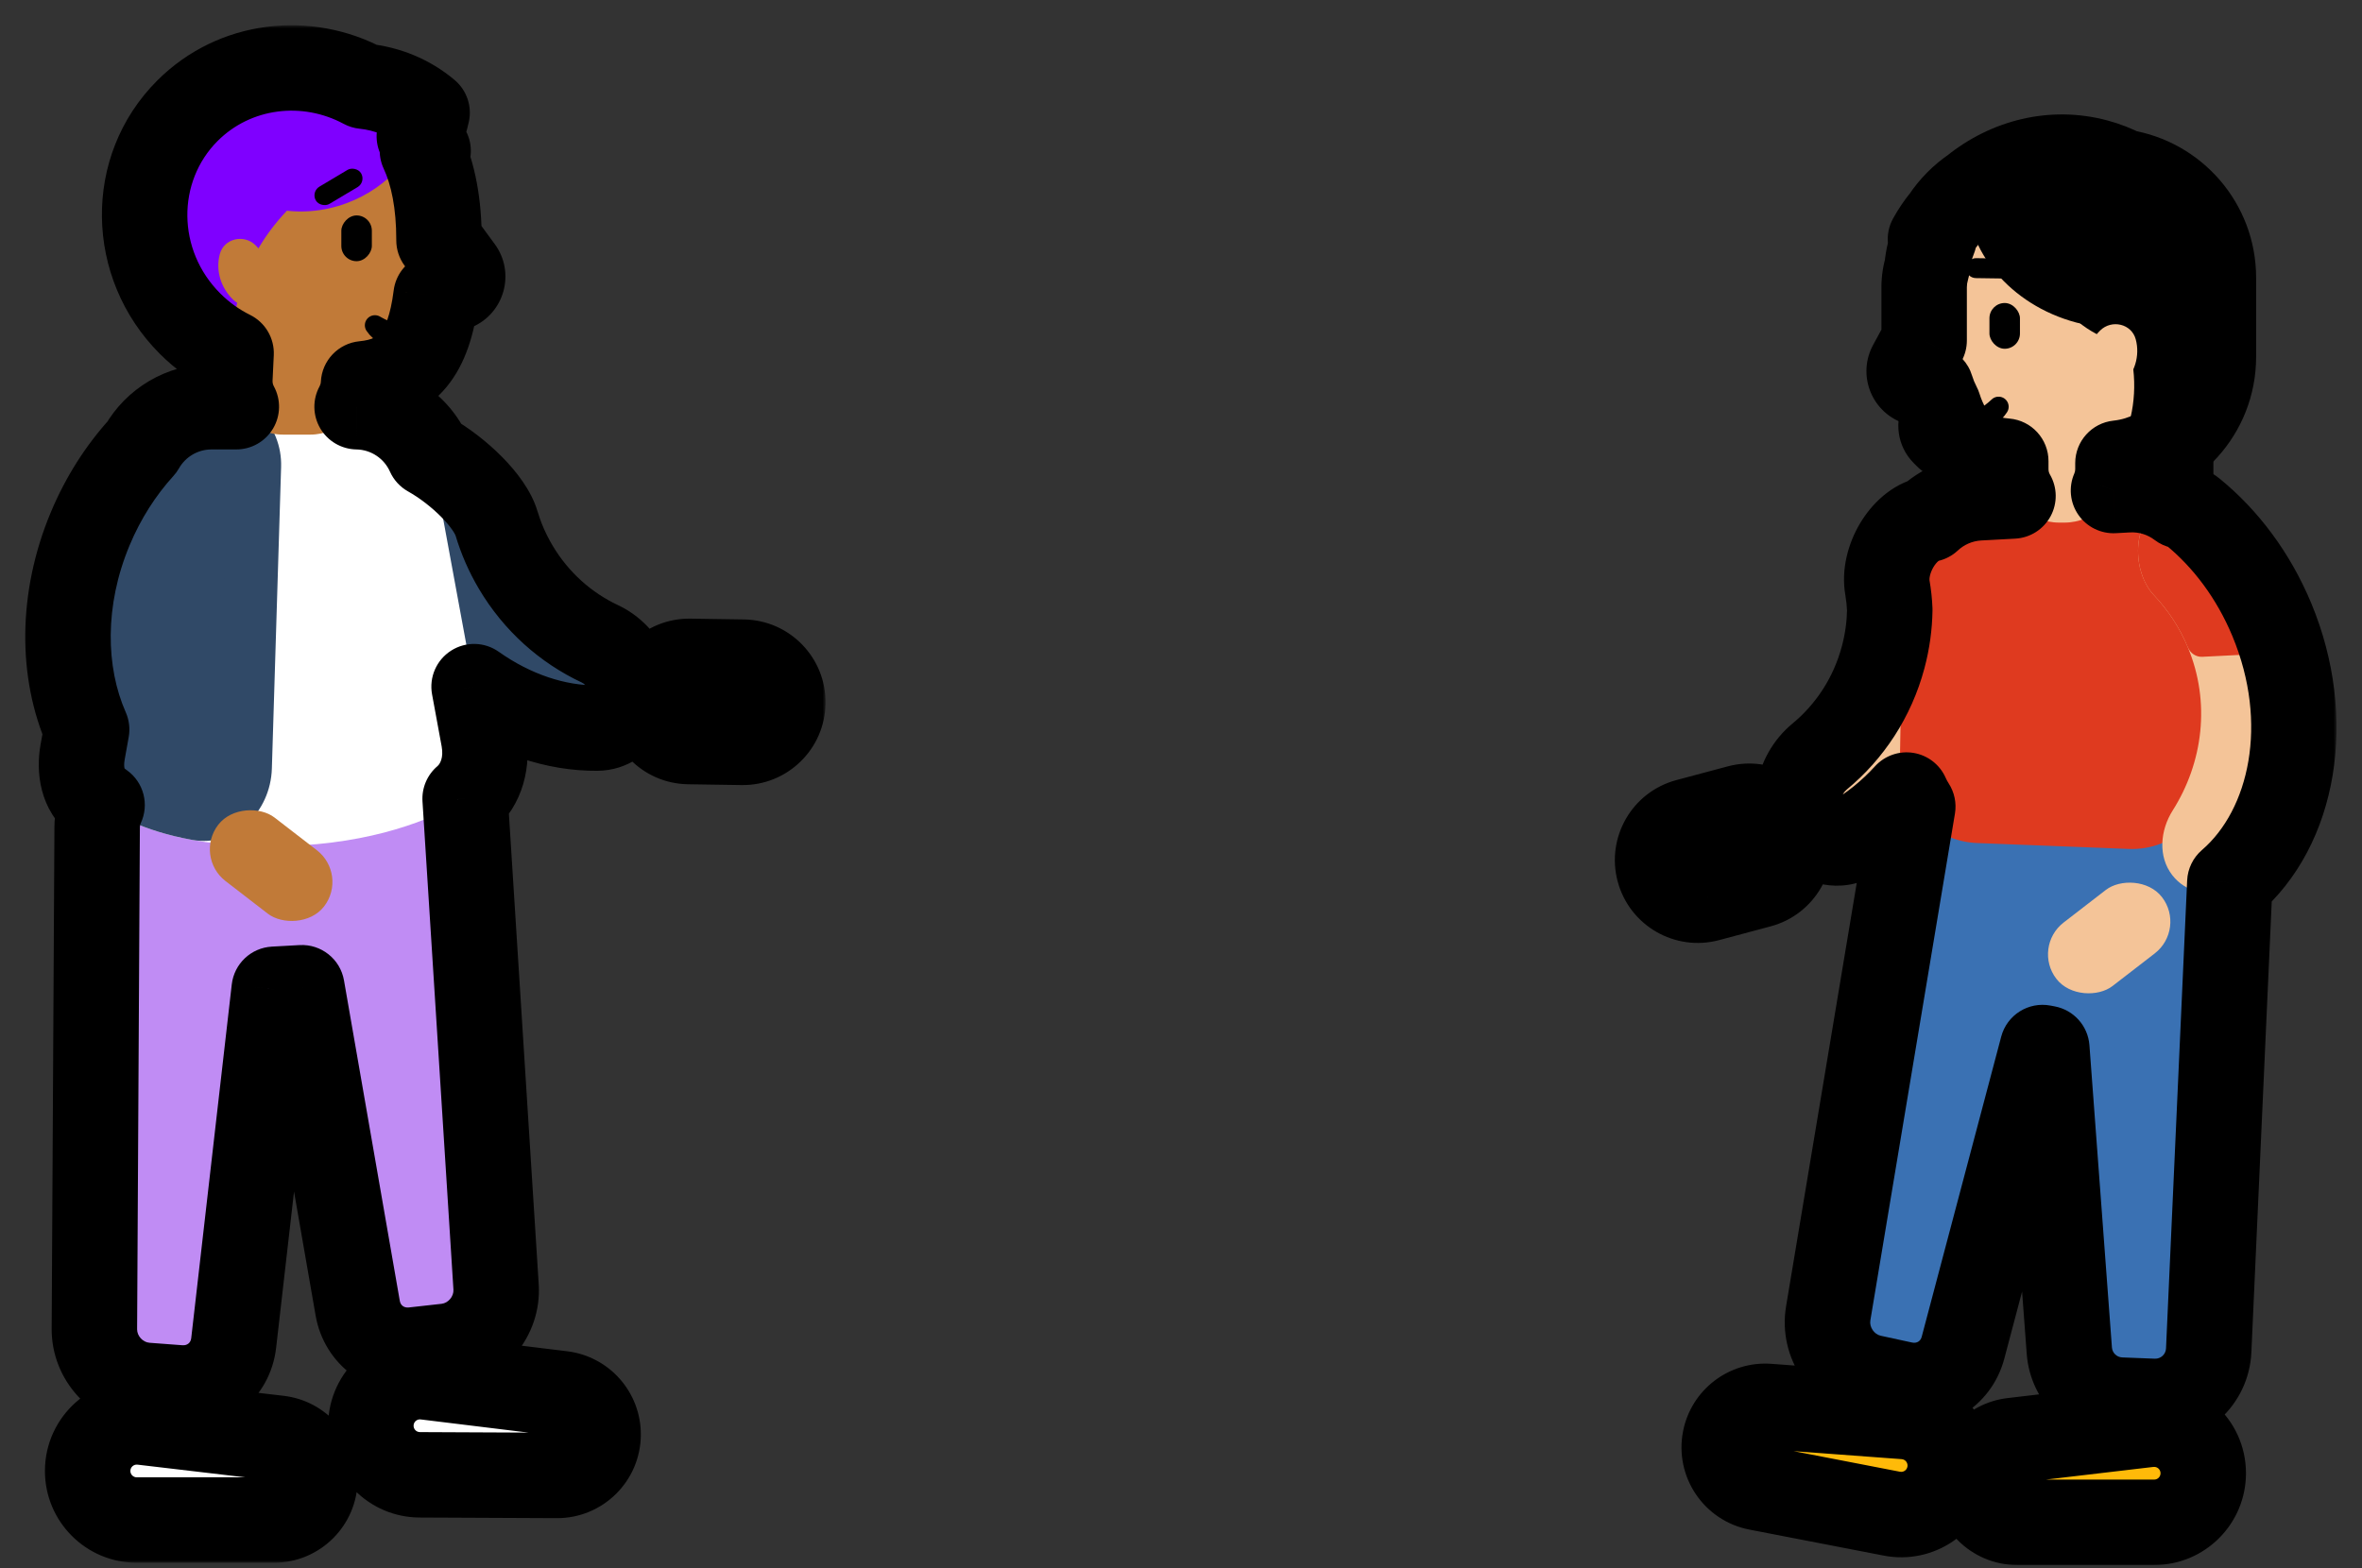 <svg width="387" height="257" viewBox="0 0 387 257" fill="none" xmlns="http://www.w3.org/2000/svg">
<rect x="0" y="0" width="387" height="257" fill="#333333" stroke="none"/>
<path d="M44.726 134.651C43.898 129.895 47.097 125.184 51.861 124.142L65.898 121.072C71.006 119.955 75.74 123.504 76.069 128.696L81.279 210.912C81.586 215.742 77.935 220.092 73.125 220.628L67.76 221.227C63.316 221.723 59.372 218.779 58.609 214.396L44.726 134.651Z" fill="#C08CF4"/>
<path d="M47.462 140.008C48.003 135.289 44.664 130.823 39.95 129.957L25.831 127.365C20.604 126.405 15.947 130.245 15.917 135.537L15.464 217.811C15.438 222.581 19.215 226.679 23.966 227.036L29.362 227.442C33.895 227.783 37.77 224.592 38.285 220.095L47.462 140.008Z" fill="#C08CF4"/>
<path d="M45.664 235.703C49.051 236.102 51.603 238.972 51.603 242.383C51.603 246.097 48.593 249.108 44.878 249.108L22.405 249.108C17.963 249.108 14.362 245.507 14.362 241.065C14.362 236.251 18.563 232.515 23.345 233.078L45.664 235.703Z" fill="white"/>
<path d="M92.088 228.399C95.474 228.813 98.013 231.695 97.997 235.105C97.98 238.82 94.956 241.817 91.241 241.8L68.768 241.697C64.326 241.676 60.742 238.059 60.763 233.617C60.785 228.803 65.003 225.086 69.782 225.671L92.088 228.399Z" fill="white"/>
<rect x="27.455" y="125.279" width="37.81" height="37.762" rx="8.763" transform="rotate(-3.195 27.455 125.279)" fill="#C08CF4"/>
<path fill-rule="evenodd" clip-rule="evenodd" d="M58.431 77.573C58.343 75.629 59.426 73.851 61.102 72.862C66.493 69.677 79.559 79.756 81.348 85.757C82.076 88.204 83.114 90.604 84.474 92.905C87.852 98.624 92.727 102.898 98.277 105.506C102.344 107.417 104.819 112.401 102.611 116.315C101.621 118.07 99.859 119.301 97.844 119.32C85.702 119.43 72.659 111.688 64.811 98.403C60.828 91.662 58.742 84.437 58.431 77.573Z" fill="#304967"/>
<path d="M21.721 77.484C22.842 71.217 28.293 66.654 34.66 66.654H58.28C64.621 66.654 70.058 71.181 71.207 77.417L79.247 121.057C80.042 125.373 78.585 129.812 74.725 131.9C69.062 134.964 59.094 138.699 44.154 138.699C28.353 138.699 20.023 134.521 15.992 131.378C13.562 129.484 12.991 126.303 13.533 123.27L21.721 77.484Z" fill="white"/>
<path d="M21.927 74.102L13.49 123.317C12.975 126.322 13.55 129.465 15.95 131.345C18.718 133.514 23.538 136.188 31.46 137.639C38.446 138.919 44.327 133.056 44.544 125.957L46.058 76.528C46.267 69.672 40.767 64 33.907 64C27.987 64 22.927 68.266 21.927 74.102Z" fill="#304967"/>
<rect x="128.361" y="108.616" width="13.144" height="21.907" rx="6.572" transform="rotate(90.868 128.361 108.616)" fill="#C17A38"/>
<rect x="57.113" y="143.345" width="13.144" height="21.907" rx="6.572" transform="rotate(127.655 57.113 143.345)" fill="#C17A38"/>
<path fill-rule="evenodd" clip-rule="evenodd" d="M28.038 68.781C29.305 67.769 31.029 67.603 32.525 68.228C37.669 70.374 38.301 93.393 35.838 98.394C35.578 98.921 35.333 99.461 35.103 100.011C31.913 107.653 32.338 115.935 35.599 123.079C36.865 125.852 36.837 129.158 34.968 131.567L34.705 131.906C33.176 133.878 30.605 134.843 28.302 133.882C12.671 127.358 6.611 106.229 14.766 86.69C17.859 79.281 22.551 73.164 28.038 68.781Z" fill="#304967"/>
<path d="M38.06 53.786C38.314 48.435 43.267 44.563 48.521 45.608L52.521 46.404C56.621 47.219 59.574 50.817 59.574 54.998V62.464C59.574 67.303 55.651 71.226 50.812 71.226H46.419C41.416 71.226 37.428 67.044 37.666 62.047L38.06 53.786Z" fill="#C17A38"/>
<rect x="48.071" y="22.155" width="21.907" height="31.984" rx="10.953" fill="#7F00FF"/>
<path fill-rule="evenodd" clip-rule="evenodd" d="M26.979 41.688C24.835 30.884 31.141 20.419 41.257 18.165C44.775 17.381 48.298 17.692 51.509 18.881C53.653 29.685 47.347 40.149 37.231 42.404C33.713 43.188 30.189 42.877 26.979 41.688Z" fill="#7F00FF"/>
<path d="M71.927 39.264C71.927 56.5 68.288 63 57.262 63C46.237 63 28.98 55.209 28.98 42.956C28.98 30.703 43.094 15 54.12 15C65.145 15 71.927 23.5 71.927 39.264Z" fill="#C17A38"/>
<path fill-rule="evenodd" clip-rule="evenodd" d="M69.978 18.469C68.585 24.928 63.787 30.692 56.816 33.288C49.082 36.169 40.819 34.351 35.51 29.288C36.577 26.672 38.138 24.167 40.191 21.922C48.453 12.887 61.63 11.418 69.978 18.469Z" fill="#7F00FF"/>
<path fill-rule="evenodd" clip-rule="evenodd" d="M38.566 58.211C37.341 50.318 40.48 41.05 47.583 33.947C54.181 27.349 62.648 24.171 70.146 24.735C68.981 22.525 67.466 20.446 65.601 18.581C55.847 8.827 40.225 8.634 30.709 18.15C21.193 27.666 21.386 43.287 31.141 53.041C33.359 55.26 35.881 56.984 38.566 58.211Z" fill="#7F00FF"/>
<path fill-rule="evenodd" clip-rule="evenodd" d="M44.022 47.656C43.338 50.206 40.08 50.956 38.191 49.111C36.208 47.172 35.287 44.361 36.02 41.628C36.703 39.077 39.962 38.327 41.85 40.173C43.833 42.111 44.754 44.922 44.022 47.656Z" fill="#C17A38"/>
<path d="M75.421 44.145L71.54 38.858C70.397 37.3 67.928 38.108 67.928 40.041V46.939C67.928 48.365 69.377 49.333 70.695 48.787L74.575 47.176C75.772 46.679 76.188 45.191 75.421 44.145Z" fill="#C17A38"/>
<rect width="5" height="7.5" rx="2.5" transform="matrix(-1 0 0 1 60.925 35.306)" fill="black"/>
<rect width="3.268" height="8.647" rx="1.634" transform="matrix(-0.5 -0.866 -0.859 0.512 59.989 29.83)" fill="black"/>
<path d="M61.429 53.306C63.171 55.931 67.429 55.806 69.708 55.931L70.208 55.431C66.429 56.306 61.429 53.306 61.429 53.306Z" stroke="black" stroke-width="3.3" stroke-linecap="round" stroke-linejoin="round"/>
<mask id="path-23-outside-1" maskUnits="userSpaceOnUse" x="3.263" y="4.138" width="132" height="252" fill="black">
<rect fill="white" x="3.263" y="4.138" width="132" height="252"/>
<path fill-rule="evenodd" clip-rule="evenodd" d="M37.865 57.878L37.666 62.048C37.587 63.716 37.978 65.293 38.721 66.654H34.661C29.83 66.654 25.527 69.281 23.242 73.285C19.826 77.034 16.911 81.551 14.766 86.69C9.964 98.195 10.091 110.251 14.198 119.553L13.534 123.27C12.991 126.303 13.562 129.483 15.992 131.378C16.223 131.558 16.468 131.741 16.728 131.927C16.216 133.008 15.925 134.228 15.918 135.537L15.464 217.811C15.438 222.581 19.215 226.679 23.967 227.036L29.363 227.442C33.896 227.783 37.771 224.592 38.286 220.095L44.929 162.124L49.465 161.871L58.609 214.396C59.372 218.778 63.316 221.723 67.76 221.227L73.125 220.628C77.935 220.092 81.586 215.741 81.28 210.912L76.208 130.889C78.95 128.569 79.931 124.768 79.247 121.057L77.676 112.529C83.968 116.983 91.047 119.381 97.844 119.319C99.859 119.301 101.62 118.07 102.61 116.315C104.818 112.401 102.344 107.416 98.277 105.505C92.727 102.898 87.851 98.624 84.473 92.905C83.114 90.604 82.076 88.203 81.347 85.757C80.291 82.212 75.3 77.245 70.28 74.428C68.234 69.853 63.688 66.745 58.508 66.656C59.123 65.529 59.498 64.252 59.564 62.895C66.777 62.191 70.264 57.92 71.446 48.475L74.575 47.176C75.773 46.679 76.188 45.191 75.421 44.146L71.928 39.386L71.928 39.264C71.928 33.366 70.978 28.485 69.213 24.685C69.525 24.696 69.837 24.713 70.147 24.736C69.714 23.915 69.233 23.112 68.704 22.332C69.265 21.088 69.694 19.793 69.979 18.469C66.996 15.95 63.396 14.518 59.625 14.131C50.246 9.091 38.455 10.405 30.71 18.15C21.194 27.666 21.387 43.288 31.141 53.042C33.165 55.066 35.442 56.678 37.865 57.878ZM128.262 115.187C128.317 111.558 125.419 108.572 121.79 108.517L113.029 108.384C109.399 108.329 106.413 111.226 106.358 114.856C106.303 118.485 109.2 121.471 112.83 121.526L121.591 121.659C125.22 121.714 128.207 118.817 128.262 115.187ZM51.604 242.383C51.604 238.972 49.051 236.102 45.664 235.703L23.345 233.077C18.564 232.515 14.362 236.251 14.362 241.065C14.362 245.507 17.963 249.108 22.405 249.108H44.878C48.593 249.108 51.604 246.097 51.604 242.383ZM92.089 228.399C95.474 228.813 98.013 231.695 97.998 235.105C97.981 238.819 94.956 241.817 91.241 241.799L68.769 241.696C64.327 241.676 60.742 238.059 60.763 233.617C60.785 228.803 65.003 225.086 69.782 225.67L92.089 228.399Z"/>
</mask>
<path d="M37.666 62.048L30.674 61.715V61.715L37.666 62.048ZM37.865 57.878L40.971 51.605C43.464 52.839 44.989 55.432 44.857 58.211L37.865 57.878ZM38.721 66.654L44.866 63.301C46.049 65.47 46.002 68.102 44.741 70.227C43.48 72.352 41.192 73.654 38.721 73.654V66.654ZM23.242 73.285L29.322 76.754C29.067 77.202 28.763 77.619 28.416 78L23.242 73.285ZM14.766 86.69L8.307 83.993L8.307 83.993L14.766 86.69ZM14.198 119.553L20.602 116.725C21.165 118 21.334 119.413 21.089 120.785L14.198 119.553ZM13.534 123.27L6.643 122.037V122.037L13.534 123.27ZM15.992 131.378L11.688 136.898L11.688 136.898L15.992 131.378ZM16.728 131.927L20.801 126.234C23.555 128.205 24.504 131.865 23.053 134.925L16.728 131.927ZM15.918 135.537L8.918 135.499V135.499L15.918 135.537ZM15.464 217.811L8.465 217.772V217.772L15.464 217.811ZM23.967 227.036L24.492 220.056H24.492L23.967 227.036ZM29.363 227.442L28.838 234.422L29.363 227.442ZM38.286 220.095L45.24 220.892L38.286 220.095ZM44.929 162.124L37.974 161.328C38.362 157.94 41.135 155.325 44.539 155.135L44.929 162.124ZM49.465 161.871L49.075 154.882C52.62 154.684 55.752 157.172 56.361 160.671L49.465 161.871ZM58.609 214.396L51.713 215.596H51.713L58.609 214.396ZM67.76 221.227L68.536 228.184L68.536 228.184L67.76 221.227ZM73.125 220.628L72.349 213.671L72.349 213.671L73.125 220.628ZM81.28 210.912L88.266 210.469L81.28 210.912ZM76.208 130.889L69.222 131.332C69.082 129.122 69.996 126.977 71.686 125.546L76.208 130.889ZM79.247 121.057L72.363 122.325V122.325L79.247 121.057ZM77.676 112.529L70.792 113.797C70.276 110.997 71.508 108.163 73.907 106.63C76.307 105.097 79.396 105.17 81.72 106.816L77.676 112.529ZM97.844 119.319L97.78 112.32H97.78L97.844 119.319ZM102.61 116.315L96.514 112.876L102.61 116.315ZM98.277 105.505L95.3 111.841L95.3 111.841L98.277 105.505ZM84.473 92.905L78.446 96.466L84.473 92.905ZM81.347 85.757L88.056 83.758L88.056 83.758L81.347 85.757ZM70.28 74.428L66.855 80.533C65.543 79.797 64.503 78.659 63.889 77.286L70.28 74.428ZM58.508 66.656L58.389 73.655C55.939 73.613 53.69 72.294 52.458 70.177C51.226 68.06 51.19 65.453 52.364 63.303L58.508 66.656ZM59.564 62.895L52.572 62.556C52.74 59.087 55.426 56.265 58.884 55.928L59.564 62.895ZM71.446 48.475L64.5 47.606C64.812 45.11 66.439 42.974 68.762 42.01L71.446 48.475ZM74.575 47.176L71.891 40.711L71.891 40.711L74.575 47.176ZM75.421 44.146L81.064 40.005L81.064 40.005L75.421 44.146ZM71.928 39.386L66.284 43.528C65.402 42.326 64.927 40.873 64.928 39.383L71.928 39.386ZM71.928 39.264H78.928V39.268L71.928 39.264ZM69.213 24.685L62.865 27.635C61.839 25.43 62.033 22.85 63.376 20.821C64.718 18.793 67.017 17.607 69.448 17.689L69.213 24.685ZM70.147 24.736L76.339 21.472C77.527 23.725 77.397 26.445 76 28.575C74.604 30.704 72.161 31.907 69.621 31.716L70.147 24.736ZM68.704 22.332L62.91 26.261C61.545 24.248 61.323 21.671 62.323 19.454L68.704 22.332ZM69.979 18.469L74.496 13.121C76.473 14.791 77.368 17.416 76.822 19.946L69.979 18.469ZM59.625 14.131L58.91 21.094C58 21.001 57.117 20.73 56.312 20.297L59.625 14.131ZM30.71 18.15L35.66 23.1L35.66 23.1L30.71 18.15ZM121.79 108.517L121.684 115.516H121.684L121.79 108.517ZM128.262 115.187L135.261 115.293L128.262 115.187ZM113.029 108.384L113.135 101.385H113.135L113.029 108.384ZM112.83 121.526L112.936 114.527H112.936L112.83 121.526ZM121.591 121.659L121.485 128.658H121.485L121.591 121.659ZM45.664 235.703L46.482 228.751H46.482L45.664 235.703ZM23.345 233.077L22.527 240.03H22.527L23.345 233.077ZM97.998 235.105L90.998 235.073L97.998 235.105ZM92.089 228.399L91.239 235.347H91.239L92.089 228.399ZM91.241 241.799L91.273 234.8L91.241 241.799ZM68.769 241.696L68.736 248.696H68.736L68.769 241.696ZM60.763 233.617L67.763 233.649L60.763 233.617ZM69.782 225.67L70.632 218.722H70.632L69.782 225.67ZM30.674 61.715L30.873 57.545L44.857 58.211L44.658 62.38L30.674 61.715ZM32.577 70.007C31.236 67.551 30.532 64.702 30.674 61.715L44.658 62.38C44.642 62.729 44.721 63.035 44.866 63.301L32.577 70.007ZM34.661 59.654H38.721V73.654H34.661V59.654ZM17.162 69.816C20.661 63.685 27.252 59.654 34.661 59.654V73.654C32.409 73.654 30.393 74.876 29.322 76.754L17.162 69.816ZM8.307 83.993C10.757 78.122 14.104 72.92 18.068 68.57L28.416 78C25.548 81.147 23.066 84.98 21.226 89.386L8.307 83.993ZM7.795 122.38C2.832 111.141 2.845 97.078 8.307 83.993L21.226 89.386C17.083 99.312 17.35 109.361 20.602 116.725L7.795 122.38ZM6.643 122.037L7.308 118.32L21.089 120.785L20.424 124.502L6.643 122.037ZM11.688 136.898C6.398 132.774 5.859 126.422 6.643 122.037L20.424 124.502C20.294 125.227 20.35 125.716 20.409 125.936C20.434 126.031 20.45 126.04 20.424 125.998C20.393 125.949 20.345 125.895 20.296 125.857L11.688 136.898ZM12.655 137.62C12.316 137.378 11.995 137.137 11.688 136.898L20.296 125.857C20.452 125.978 20.62 126.104 20.801 126.234L12.655 137.62ZM8.918 135.499C8.931 133.166 9.451 130.936 10.402 128.929L23.053 134.925C22.98 135.08 22.919 135.29 22.918 135.576L8.918 135.499ZM8.465 217.772L8.918 135.499L22.918 135.576L22.464 217.849L8.465 217.772ZM23.442 234.017C15.017 233.383 8.418 226.213 8.465 217.772L22.464 217.849C22.458 218.948 23.413 219.975 24.492 220.056L23.442 234.017ZM28.838 234.422L23.442 234.017L24.492 220.056L29.888 220.462L28.838 234.422ZM45.24 220.892C44.294 229.15 37.094 235.043 28.838 234.422L29.888 220.462C30.339 220.496 30.662 220.359 30.881 220.179C31.1 219.999 31.283 219.72 31.331 219.298L45.24 220.892ZM51.883 162.921L45.24 220.892L31.331 219.298L37.974 161.328L51.883 162.921ZM49.855 168.86L45.319 169.114L44.539 155.135L49.075 154.882L49.855 168.86ZM51.713 215.596L42.569 163.072L56.361 160.671L65.505 213.195L51.713 215.596ZM68.536 228.184C60.446 229.086 53.115 223.654 51.713 215.596L65.505 213.195C65.576 213.601 65.768 213.864 65.991 214.031C66.216 214.199 66.541 214.319 66.984 214.27L68.536 228.184ZM73.901 227.585L68.536 228.184L66.984 214.27L72.349 213.671L73.901 227.585ZM88.266 210.469C88.808 219.027 82.424 226.634 73.901 227.585L72.349 213.671C73.446 213.549 74.364 212.456 74.294 211.354L88.266 210.469ZM83.194 130.447L88.266 210.469L74.294 211.354L69.222 131.332L83.194 130.447ZM86.131 119.788C87.154 125.34 85.83 131.917 80.731 136.233L71.686 125.546C72.071 125.221 72.708 124.196 72.363 122.325L86.131 119.788ZM84.56 111.261L86.131 119.788L72.363 122.325L70.792 113.797L84.56 111.261ZM97.908 126.319C89.433 126.396 80.943 123.418 73.632 118.242L81.72 106.816C86.993 110.548 92.661 112.366 97.78 112.32L97.908 126.319ZM108.707 119.754C106.72 123.278 102.865 126.274 97.908 126.319L97.78 112.32C97.349 112.324 97.007 112.463 96.802 112.596C96.613 112.718 96.539 112.831 96.514 112.876L108.707 119.754ZM101.254 99.17C104.848 100.859 107.703 103.859 109.225 107.388C110.774 110.982 111.078 115.552 108.707 119.754L96.514 112.876C96.462 112.968 96.438 113.08 96.437 113.144C96.437 113.184 96.446 113.109 96.368 112.93C96.291 112.75 96.151 112.527 95.943 112.311C95.737 112.097 95.51 111.94 95.3 111.841L101.254 99.17ZM90.5 89.345C93.146 93.823 96.944 97.145 101.254 99.17L95.3 111.841C88.509 108.65 82.557 103.424 78.446 96.466L90.5 89.345ZM88.056 83.758C88.623 85.662 89.433 87.538 90.5 89.345L78.446 96.466C76.795 93.67 75.529 90.745 74.639 87.756L88.056 83.758ZM73.705 68.323C76.825 70.074 79.847 72.431 82.286 74.906C84.562 77.216 87.036 80.336 88.056 83.758L74.639 87.756C74.655 87.811 74.562 87.509 74.115 86.86C73.696 86.252 73.092 85.523 72.314 84.733C70.738 83.134 68.755 81.599 66.855 80.533L73.705 68.323ZM58.628 59.657C66.573 59.793 73.534 64.559 76.67 71.57L63.889 77.286C62.933 75.146 60.803 73.696 58.389 73.655L58.628 59.657ZM66.555 63.233C66.438 65.672 65.762 67.977 64.653 70.01L52.364 63.303C52.484 63.082 52.559 62.833 52.572 62.556L66.555 63.233ZM78.392 49.345C77.733 54.61 76.32 59.581 73.173 63.409C69.795 67.516 65.212 69.377 60.244 69.862L58.884 55.928C61.129 55.709 61.895 55.081 62.36 54.517C63.055 53.671 63.977 51.785 64.5 47.606L78.392 49.345ZM77.258 53.642L74.129 54.94L68.762 42.01L71.891 40.711L77.258 53.642ZM81.064 40.005C84.516 44.709 82.648 51.405 77.258 53.642L71.891 40.711C68.897 41.954 67.859 45.674 69.777 48.287L81.064 40.005ZM77.571 35.245L81.064 40.005L69.777 48.287L66.284 43.528L77.571 35.245ZM78.928 39.268L78.928 39.39L64.928 39.383L64.928 39.261L78.928 39.268ZM75.56 21.735C77.873 26.712 78.928 32.668 78.928 39.264H64.928C64.928 34.064 64.084 30.258 62.865 27.635L75.56 21.735ZM69.621 31.716C69.409 31.7 69.194 31.689 68.977 31.681L69.448 17.689C69.857 17.703 70.265 17.725 70.672 17.756L69.621 31.716ZM74.497 18.403C75.172 19.399 75.787 20.424 76.339 21.472L63.954 28C63.642 27.407 63.294 26.826 62.91 26.261L74.497 18.403ZM76.822 19.946C76.43 21.761 75.845 23.525 75.085 25.209L62.323 19.454C62.685 18.651 62.957 17.825 63.137 16.993L76.822 19.946ZM60.34 7.167C65.416 7.689 70.365 9.633 74.496 13.121L65.463 23.817C63.627 22.267 61.377 21.348 58.91 21.094L60.34 7.167ZM25.76 13.2C35.819 3.141 51.003 1.552 62.938 7.965L56.312 20.297C49.489 16.631 41.091 17.668 35.66 23.1L25.76 13.2ZM26.191 57.992C13.82 45.62 13.396 25.565 25.76 13.2L35.66 23.1C28.992 29.767 28.954 40.956 36.091 48.092L26.191 57.992ZM34.759 64.151C31.661 62.617 28.76 60.56 26.191 57.992L36.091 48.092C37.571 49.572 39.223 50.739 40.971 51.605L34.759 64.151ZM121.896 101.517C129.391 101.631 135.375 107.799 135.261 115.293L121.263 115.081C121.259 115.318 121.448 115.512 121.684 115.516L121.896 101.517ZM113.135 101.385L121.896 101.517L121.684 115.516L112.923 115.383L113.135 101.385ZM99.359 114.75C99.472 107.255 105.64 101.271 113.135 101.385L112.923 115.383C113.159 115.387 113.353 115.198 113.357 114.962L99.359 114.75ZM112.723 128.526C105.229 128.412 99.245 122.244 99.359 114.75L113.357 114.962C113.361 114.725 113.172 114.531 112.936 114.527L112.723 128.526ZM121.485 128.658L112.723 128.526L112.936 114.527L121.697 114.66L121.485 128.658ZM135.261 115.293C135.148 122.788 128.98 128.772 121.485 128.658L121.697 114.66C121.461 114.656 121.266 114.845 121.263 115.081L135.261 115.293ZM46.482 228.751C53.394 229.564 58.604 235.423 58.604 242.383H44.604C44.604 242.522 44.708 242.639 44.846 242.655L46.482 228.751ZM24.163 226.125L46.482 228.751L44.846 242.655L22.527 240.03L24.163 226.125ZM7.362 241.065C7.362 232.061 15.22 225.073 24.163 226.125L22.527 240.03C21.907 239.957 21.362 240.441 21.362 241.065H7.362ZM22.405 256.108C14.097 256.108 7.362 249.373 7.362 241.065H21.362C21.362 241.641 21.829 242.108 22.405 242.108V256.108ZM44.878 256.108H22.405V242.108H44.878V256.108ZM58.604 242.383C58.604 249.963 52.459 256.108 44.878 256.108V242.108C44.727 242.108 44.604 242.231 44.604 242.383H58.604ZM90.998 235.073C90.997 235.212 91.101 235.33 91.239 235.347L92.939 221.45C99.847 222.295 105.029 228.177 104.997 235.137L90.998 235.073ZM91.273 234.8C91.122 234.799 90.998 234.921 90.998 235.073L104.997 235.137C104.963 242.717 98.79 248.834 91.209 248.799L91.273 234.8ZM68.801 234.696L91.273 234.8L91.209 248.799L68.736 248.696L68.801 234.696ZM67.763 233.649C67.76 234.225 68.225 234.694 68.801 234.696L68.736 248.696C60.429 248.658 53.725 241.892 53.763 233.585L67.763 233.649ZM68.932 232.619C68.312 232.543 67.766 233.025 67.763 233.649L53.763 233.585C53.804 224.58 61.694 217.629 70.632 218.722L68.932 232.619ZM91.239 235.347L68.932 232.619L70.632 218.722L92.939 221.45L91.239 235.347Z" fill="black" mask="url(#path-23-outside-1)"/>
<rect width="47" height="109" rx="17.525" transform="matrix(-1 0 0 1 362.652 27.657)" fill="black"/>
<path d="M365.603 138.897C365.823 134.033 362.036 129.923 357.171 129.745L341.949 129.185C336.728 128.993 332.501 133.383 332.889 138.592L339.047 221.346C339.378 225.79 342.991 229.278 347.443 229.452L352.787 229.66C357.602 229.849 361.666 226.113 361.883 221.3L365.603 138.897Z" fill="#3A71B3"/>
<path d="M343.973 136.492C345.348 131.3 341.773 125.879 336.453 125.09L323.2 123.124C318.65 122.449 314.523 125.462 313.764 130.013L299.542 215.244C298.745 220.018 301.934 224.719 306.663 225.745L311.793 226.858C316.214 227.817 320.475 225.222 321.627 220.869L343.973 136.492Z" fill="#3A71B3"/>
<rect width="29.462" height="32.002" rx="8.763" transform="matrix(-0.982 -0.187 -0.187 0.982 355.111 142.995)" fill="#3A71B3"/>
<rect width="13.143" height="21.881" rx="6.571" transform="matrix(0.259 0.966 0.966 -0.258 270.111 136.307)" fill="#F4C498"/>
<path fill-rule="evenodd" clip-rule="evenodd" d="M323.042 89.707C322.599 87.787 321.059 86.349 319.157 85.839C314.006 84.459 308.92 90.905 309.468 96.212C309.854 99.955 309.578 103.839 308.548 107.702C306.774 114.356 303.03 119.946 298.134 123.986C294.455 127.021 293.207 132.895 296.585 136.27C298.449 138.134 301.277 138.755 303.561 137.445C312.199 132.494 319.371 123.194 322.505 111.441C324.517 103.894 324.582 96.391 323.042 89.707Z" fill="#F4C498"/>
<path fill-rule="evenodd" clip-rule="evenodd" d="M322.116 88.514C321.562 86.711 319.997 85.437 318.147 85.075C312.99 84.064 308.349 91.125 309.244 96.305C309.814 99.607 309.805 103.05 309.132 106.51C308.938 107.503 309.352 108.531 310.221 109.05L316.762 112.964C319.277 114.469 322.542 113.239 323.102 110.363C324.604 102.646 324.142 95.108 322.116 88.514Z" fill="#DF3A1F"/>
<path d="M362.454 93.388C362.454 85.849 356.126 79.855 348.598 80.264L324.261 81.584C317.38 81.957 311.955 87.581 311.831 94.472L311.284 124.787C311.155 131.938 316.768 137.879 323.915 138.157L348.799 139.126C356.253 139.416 362.454 133.451 362.454 125.992V93.388Z" fill="#DF3A1F"/>
<rect width="13.138" height="21.89" rx="6.569" transform="matrix(0.61 0.792 0.791 -0.611 332.912 155.203)" fill="#F4C498"/>
<path fill-rule="evenodd" clip-rule="evenodd" d="M359.283 83.89C357.825 82.7 355.819 82.51 354.082 83.237C349.235 85.263 349.289 93.722 352.903 97.532C355.21 99.966 357.113 102.838 358.471 106.097C362.214 115.081 360.964 124.953 355.984 132.82C353.918 136.083 353.55 140.371 355.913 143.422C358.115 146.264 362.088 147.285 364.871 145.006C375.759 136.09 379.176 118.232 372.22 101.538C369.193 94.273 364.627 88.252 359.283 83.89Z" fill="#F4C498"/>
<path fill-rule="evenodd" clip-rule="evenodd" d="M359.284 83.89C357.826 82.7 355.82 82.51 354.083 83.237C349.236 85.263 349.29 93.722 352.904 97.532C355.211 99.965 357.114 102.838 358.472 106.097C358.869 107.05 359.801 107.689 360.832 107.638L368.365 107.26C371.308 107.113 373.354 104.258 372.221 101.538C369.194 94.273 364.628 88.252 359.284 83.89Z" fill="#DF3A1F"/>
<rect width="44.196" height="39.432" rx="17.525" transform="matrix(-1 0 0 1 359.456 37.451)" fill="black"/>
<rect width="21.879" height="31.984" rx="10.94" transform="matrix(-1 0 0 1 337.14 36.137)" fill="black"/>
<path d="M316.045 51.92C316.045 69.157 319.684 75.657 330.709 75.657C341.735 75.657 358.991 67.865 358.991 55.613C358.991 43.36 344.877 27.657 333.852 27.657C322.826 27.657 316.045 36.157 316.045 51.92Z" fill="#F4C498"/>
<path d="M347.014 69.435C347.014 64.595 343.091 60.672 338.251 60.672H337.398C332.558 60.672 328.635 64.595 328.635 69.435V76.883C328.635 81.723 332.558 85.646 337.398 85.646H338.251C343.091 85.646 347.014 81.723 347.014 76.883V69.435Z" fill="#F4C498"/>
<path fill-rule="evenodd" clip-rule="evenodd" d="M358.21 55.668C360.346 44.868 354.045 34.406 343.942 32.15C340.427 31.365 336.907 31.675 333.701 32.863C331.565 43.663 337.866 54.125 347.969 56.381C351.484 57.166 355.004 56.856 358.21 55.668Z" fill="black"/>
<path fill-rule="evenodd" clip-rule="evenodd" d="M322.261 31.948C327.969 26.752 335.827 24.448 343.484 26.503C353.78 29.267 360.459 39.042 360.344 49.873C355.014 53.528 347.583 54.843 340.126 52.841C329.354 49.949 322.084 41.093 322.261 31.948Z" fill="black"/>
<path fill-rule="evenodd" clip-rule="evenodd" d="M346.96 73.979C352.113 64.578 349.854 52.124 340.937 44.284C333.786 37.996 324.249 36.343 316.294 39.201C317.043 37.834 317.948 36.532 319.013 35.318C327.402 25.753 342.482 25.279 352.695 34.259C362.908 43.239 364.387 58.273 355.998 67.837C353.483 70.705 350.367 72.755 346.96 73.979Z" fill="black"/>
<path fill-rule="evenodd" clip-rule="evenodd" d="M341.933 61.639C342.615 64.187 345.868 64.936 347.755 63.092C349.738 61.154 350.66 58.342 349.929 55.607C349.248 53.059 345.994 52.31 344.108 54.154C342.124 56.092 341.202 58.905 341.933 61.639Z" fill="#F4C498"/>
<path d="M313.05 59.873L317.629 51.437C318.618 49.614 321.387 50.317 321.387 52.391V62.567C321.387 63.967 319.985 64.934 318.676 64.436L314.097 62.697C312.965 62.267 312.472 60.937 313.05 59.873Z" fill="#F4C498"/>
<rect x="325.958" y="49.657" width="5" height="7.5" rx="2.5" fill="black"/>
<rect width="3.268" height="8.647" rx="1.634" transform="matrix(4.37114e-08 -1 1 0.014 322.099 45.554)" fill="black"/>
<path d="M327.458 66.657C325.716 69.282 322.458 70.157 320.179 70.282L319.679 69.782C323.458 70.657 327.458 66.657 327.458 66.657Z" stroke="black" stroke-width="3.3" stroke-linecap="round" stroke-linejoin="round"/>
<path d="M329.734 236.075C326.347 236.474 323.795 239.345 323.795 242.755C323.795 246.469 326.806 249.481 330.521 249.481L352.948 249.481C357.389 249.481 360.99 245.88 360.99 241.438C360.99 236.624 356.788 232.888 352.007 233.452L329.734 236.075Z" fill="#FFBA09"/>
<path d="M289.724 230.489C286.324 230.237 283.274 232.57 282.627 235.919C281.922 239.565 284.308 243.094 287.954 243.8L309.975 248.064C314.335 248.909 318.553 246.058 319.395 241.697C320.308 236.97 316.892 232.504 312.091 232.148L289.724 230.489Z" fill="#FFBA09"/>
<mask id="path-50-outside-2" maskUnits="userSpaceOnUse" x="263.836" y="17.756" width="119" height="239" fill="black">
<rect fill="white" x="263.836" y="17.756" width="119" height="239"/>
<path fill-rule="evenodd" clip-rule="evenodd" d="M347.894 28.217C356.258 29.544 362.652 36.788 362.652 45.525V58.474C362.652 67.516 355.805 74.959 347.013 75.899V76.883C347.013 78.129 346.753 79.315 346.283 80.389L348.598 80.263C351.848 80.087 354.874 81.104 357.264 82.923C357.992 83.08 358.684 83.401 359.283 83.89C364.627 88.252 369.193 94.273 372.22 101.538C372.228 101.557 372.235 101.575 372.243 101.594C379.066 118.026 375.845 135.576 365.345 144.607L361.882 221.299C361.665 226.113 357.602 229.848 352.787 229.66L347.443 229.451C342.99 229.278 339.377 225.79 339.046 221.346L335.36 171.81L334.655 171.675L321.627 220.869C320.474 225.222 316.213 227.817 311.793 226.858L306.662 225.745C301.933 224.719 298.745 220.018 299.541 215.244L313.401 132.183C313.013 131.585 312.671 130.955 312.382 130.296C309.727 133.206 306.743 135.621 303.561 137.445C301.276 138.754 298.449 138.133 296.584 136.27C293.207 132.894 294.455 127.021 298.133 123.985C303.029 119.946 306.773 114.356 308.547 107.701C309.24 105.104 309.591 102.498 309.63 99.931C309.579 98.708 309.449 97.497 309.243 96.305C308.475 91.859 311.786 86.027 316 85.103C318.182 83.063 321.064 81.757 324.26 81.583L329.817 81.282C329.065 79.989 328.634 78.486 328.634 76.883V75.571C325.072 75.264 322.403 74.108 320.461 71.918C320.396 71.922 320.332 71.926 320.269 71.93C319.801 71.955 319.344 71.781 319.012 71.449L318.512 70.949C317.991 70.429 317.878 69.626 318.235 68.982C318.292 68.88 318.358 68.785 318.432 68.7C318.142 68.052 317.881 67.354 317.648 66.604C317.143 65.643 316.726 64.629 316.405 63.574L314.096 62.696C312.964 62.266 312.471 60.937 313.049 59.873L315.26 55.8V47.076C315.26 45.975 315.422 44.911 315.725 43.908C315.883 42.184 316.291 40.532 316.911 38.989C316.704 39.056 316.498 39.127 316.293 39.201C316.936 38.029 317.693 36.904 318.568 35.842C319.832 33.938 321.459 32.295 323.35 31.012C328.946 26.482 336.303 24.576 343.483 26.503C345.04 26.921 346.514 27.499 347.894 28.217ZM318.235 68.982L318.682 69.23C318.623 69.11 318.564 68.988 318.507 68.864L318.235 68.982ZM319.481 70.632C319.687 70.946 319.903 71.243 320.129 71.525C319.857 71.498 319.582 71.453 319.306 71.389L319.377 71.084L319.481 70.632ZM271.812 142.654C270.872 139.149 272.953 135.547 276.459 134.61L284.901 132.354C288.408 131.416 292.011 133.499 292.951 137.004C293.89 140.51 291.809 144.112 288.303 145.049L279.861 147.305C276.355 148.242 272.751 146.16 271.812 142.654ZM329.734 236.075C326.347 236.474 323.795 239.344 323.795 242.755C323.795 246.469 326.806 249.48 330.521 249.48H352.948C357.389 249.48 360.99 245.88 360.99 241.438C360.99 236.624 356.788 232.888 352.007 233.451L329.734 236.075ZM282.626 235.918C283.273 232.57 286.323 230.237 289.723 230.489L312.09 232.148C316.891 232.504 320.307 236.97 319.394 241.697C318.552 246.058 314.334 248.908 309.974 248.064L287.953 243.8C284.307 243.094 281.921 239.565 282.626 235.918Z"/>
</mask>
<path d="M316.843 65.771L317.115 65.653L319.899 72.075L319.627 72.193L316.843 65.771ZM347.894 28.217L346.797 35.131C346.053 35.013 345.333 34.775 344.665 34.428L347.894 28.217ZM347.013 75.899H340.013C340.013 72.322 342.711 69.32 346.268 68.939L347.013 75.899ZM346.283 80.389L346.663 87.379C344.237 87.51 341.916 86.375 340.532 84.379C339.147 82.383 338.896 79.811 339.869 77.585L346.283 80.389ZM348.598 80.263L348.219 73.274L348.598 80.263ZM357.264 82.923L355.788 89.766C354.784 89.55 353.841 89.115 353.024 88.493L357.264 82.923ZM359.283 83.89L363.709 78.467L363.709 78.467L359.283 83.89ZM372.22 101.538L378.681 98.845L378.681 98.846L372.22 101.538ZM372.243 101.594L365.778 104.278C365.767 104.251 365.755 104.223 365.744 104.195L372.243 101.594ZM365.345 144.607L358.352 144.292C358.439 142.364 359.318 140.558 360.78 139.3L365.345 144.607ZM361.882 221.299L354.889 220.984L361.882 221.299ZM352.787 229.66L353.06 222.666H353.06L352.787 229.66ZM347.443 229.451L347.17 236.446H347.17L347.443 229.451ZM339.046 221.346L346.027 220.826L339.046 221.346ZM335.36 171.81L336.67 164.933C339.78 165.526 342.106 168.133 342.341 171.29L335.36 171.81ZM334.655 171.675L327.888 169.883C328.829 166.332 332.355 164.111 335.965 164.799L334.655 171.675ZM321.627 220.869L314.86 219.077L321.627 220.869ZM311.793 226.858L313.277 220.017H313.277L311.793 226.858ZM306.662 225.745L305.179 232.586H305.179L306.662 225.745ZM299.541 215.244L292.637 214.092L299.541 215.244ZM313.401 132.183L319.269 128.365C320.224 129.834 320.594 131.607 320.306 133.335L313.401 132.183ZM312.382 130.296L307.212 125.577C308.809 123.828 311.183 123.004 313.52 123.389C315.857 123.774 317.842 125.315 318.793 127.485L312.382 130.296ZM303.561 137.445L307.042 143.518L307.042 143.518L303.561 137.445ZM296.584 136.27L291.636 141.221L296.584 136.27ZM298.133 123.985L302.589 129.385H302.589L298.133 123.985ZM308.547 107.701L315.311 109.505L308.547 107.701ZM309.63 99.931L316.624 99.64C316.63 99.772 316.631 99.904 316.629 100.037L309.63 99.931ZM309.243 96.305L316.141 95.114L309.243 96.305ZM316 85.103L320.779 90.217C319.861 91.075 318.728 91.671 317.499 91.94L316 85.103ZM324.26 81.583L324.639 88.573H324.639L324.26 81.583ZM329.817 81.282L335.868 77.763C337.093 79.87 337.135 82.462 335.977 84.607C334.82 86.751 332.63 88.14 330.196 88.272L329.817 81.282ZM328.634 75.571L329.237 68.597C332.856 68.91 335.634 71.939 335.634 75.571H328.634ZM320.461 71.918L319.971 64.935C322.14 64.782 324.256 65.647 325.699 67.274L320.461 71.918ZM320.269 71.93L320.655 78.919L320.655 78.919L320.269 71.93ZM319.012 71.449L314.064 76.401L314.064 76.401L319.012 71.449ZM318.512 70.949L323.46 65.998L323.46 65.998L318.512 70.949ZM318.235 68.982L312.113 65.588L312.113 65.588L318.235 68.982ZM318.432 68.7L324.82 65.837C325.935 68.324 325.505 71.232 323.718 73.289L318.432 68.7ZM317.648 66.604L323.846 63.352C324.043 63.727 324.205 64.12 324.331 64.524L317.648 66.604ZM316.405 63.574L318.891 57.03C320.918 57.8 322.473 59.465 323.103 61.54L316.405 63.574ZM314.096 62.696L316.583 56.153L316.583 56.153L314.096 62.696ZM313.049 59.873L306.897 56.533V56.533L313.049 59.873ZM315.26 55.8H322.26C322.26 56.967 321.968 58.114 321.412 59.14L315.26 55.8ZM315.725 43.908L322.696 44.546C322.653 45.016 322.563 45.48 322.426 45.932L315.725 43.908ZM316.911 38.989L314.738 32.335C317.324 31.49 320.165 32.22 322.023 34.207C323.882 36.193 324.421 39.077 323.406 41.601L316.911 38.989ZM316.293 39.201L318.659 45.789C315.922 46.772 312.861 45.959 310.971 43.748C309.082 41.536 308.757 38.387 310.155 35.836L316.293 39.201ZM318.568 35.842L324.399 39.714C324.267 39.913 324.124 40.106 323.972 40.29L318.568 35.842ZM323.35 31.012L327.755 36.452C327.602 36.576 327.443 36.694 327.28 36.805L323.35 31.012ZM343.483 26.503L345.298 19.742H345.298L343.483 26.503ZM318.682 69.23L324.956 66.126C326.314 68.871 325.73 72.18 323.514 74.294C321.299 76.408 317.966 76.837 315.288 75.352L318.682 69.23ZM318.507 68.864L315.723 62.442C319.211 60.929 323.268 62.477 324.862 65.929L318.507 68.864ZM320.129 71.525L325.585 67.139C327.351 69.337 327.627 72.379 326.284 74.858C324.942 77.337 322.243 78.769 319.438 78.49L320.129 71.525ZM319.481 70.632L312.662 69.054C313.293 66.324 315.493 64.234 318.252 63.741C321.011 63.249 323.797 64.45 325.334 66.793L319.481 70.632ZM319.306 71.389L317.728 78.209C313.962 77.338 311.615 73.578 312.486 69.811L319.306 71.389ZM319.377 71.084L312.557 69.506L312.557 69.506L319.377 71.084ZM276.459 134.61L274.652 127.847H274.652L276.459 134.61ZM271.812 142.654L265.05 144.466L265.05 144.466L271.812 142.654ZM284.901 132.354L283.094 125.591L283.094 125.591L284.901 132.354ZM292.951 137.004L286.189 138.816V138.816L292.951 137.004ZM288.303 145.049L286.495 138.286L286.495 138.286L288.303 145.049ZM279.861 147.305L281.669 154.068H281.668L279.861 147.305ZM329.734 236.075L328.915 229.123H328.915L329.734 236.075ZM360.99 241.438H367.99H360.99ZM352.007 233.451L352.826 240.403H352.826L352.007 233.451ZM289.723 230.489L289.205 237.47H289.205L289.723 230.489ZM282.626 235.918L275.753 234.591L282.626 235.918ZM312.09 232.148L311.572 239.129H311.572L312.09 232.148ZM319.394 241.697L312.521 240.369L312.521 240.369L319.394 241.697ZM309.974 248.064L308.643 254.936H308.643L309.974 248.064ZM287.953 243.8L286.622 250.673L287.953 243.8ZM355.652 45.525C355.652 40.284 351.815 35.927 346.797 35.131L348.991 21.303C360.702 23.161 369.652 33.291 369.652 45.525H355.652ZM355.652 58.474V45.525H369.652V58.474H355.652ZM346.268 68.939C351.541 68.375 355.652 63.9 355.652 58.474H369.652C369.652 71.132 360.069 81.542 347.758 82.86L346.268 68.939ZM340.013 76.883V75.899H354.013V76.883H340.013ZM339.869 77.585C339.959 77.379 340.013 77.147 340.013 76.883H354.013C354.013 79.112 353.546 81.251 352.698 83.192L339.869 77.585ZM348.977 87.253L346.663 87.379L345.904 73.399L348.219 73.274L348.977 87.253ZM353.024 88.493C351.905 87.641 350.504 87.17 348.977 87.253L348.219 73.274C353.191 73.004 357.843 74.567 361.504 77.354L353.024 88.493ZM354.857 89.313C355.154 89.556 355.485 89.701 355.788 89.766L358.739 76.081C360.498 76.46 362.213 77.246 363.709 78.467L354.857 89.313ZM365.758 104.23C363.16 97.995 359.28 92.923 354.857 89.313L363.709 78.467C369.975 83.581 375.225 90.551 378.681 98.845L365.758 104.23ZM365.744 104.195C365.749 104.208 365.754 104.219 365.758 104.23L378.681 98.846C378.702 98.894 378.722 98.943 378.741 98.992L365.744 104.195ZM360.78 139.3C368.421 132.728 371.755 118.672 365.778 104.278L378.708 98.909C386.377 117.38 383.269 138.424 369.91 149.914L360.78 139.3ZM354.889 220.984L358.352 144.292L372.338 144.923L368.875 221.615L354.889 220.984ZM353.06 222.666C354.028 222.703 354.846 221.952 354.889 220.984L368.875 221.615C368.484 230.274 361.175 236.993 352.513 236.655L353.06 222.666ZM347.716 222.457L353.06 222.666L352.513 236.655L347.17 236.446L347.716 222.457ZM346.027 220.826C346.094 221.72 346.82 222.422 347.716 222.457L347.17 236.446C339.16 236.133 332.66 229.859 332.066 221.865L346.027 220.826ZM342.341 171.29L346.027 220.826L332.066 221.865L328.379 172.329L342.341 171.29ZM335.965 164.799L336.67 164.933L334.05 178.686L333.345 178.552L335.965 164.799ZM314.86 219.077L327.888 169.883L341.421 173.467L328.394 222.661L314.86 219.077ZM313.277 220.017C313.717 220.112 314.054 220.023 314.294 219.877C314.534 219.731 314.753 219.483 314.86 219.077L328.394 222.661C326.276 230.659 318.36 235.445 310.309 233.699L313.277 220.017ZM308.146 218.904L313.277 220.017L310.309 233.699L305.179 232.586L308.146 218.904ZM306.446 216.396C306.264 217.486 307.067 218.67 308.146 218.904L305.179 232.586C296.799 230.768 291.225 222.549 292.637 214.092L306.446 216.396ZM320.306 133.335L306.446 216.396L292.637 214.092L306.497 131.031L320.306 133.335ZM318.793 127.485C318.927 127.791 319.087 128.085 319.269 128.365L307.534 136C306.939 135.085 306.415 134.119 305.972 133.108L318.793 127.485ZM300.08 131.372C302.591 129.932 305.013 127.987 307.212 125.577L317.553 135.015C314.441 138.425 310.895 141.309 307.042 143.518L300.08 131.372ZM301.532 131.318C301.504 131.29 301.407 131.204 301.177 131.162C300.91 131.113 300.488 131.138 300.08 131.372L307.042 143.518C301.534 146.675 295.316 144.899 291.636 141.221L301.532 131.318ZM302.589 129.385C302.368 129.567 302.143 129.828 301.96 130.152C301.776 130.478 301.672 130.801 301.631 131.066C301.59 131.331 301.623 131.46 301.625 131.465C301.625 131.466 301.623 131.46 301.618 131.448C301.614 131.437 301.606 131.422 301.596 131.404C301.574 131.365 301.549 131.335 301.532 131.318L291.636 141.221C288.062 137.649 287.177 132.942 287.794 128.934C288.401 124.996 290.491 121.216 293.678 118.586L302.589 129.385ZM315.311 109.505C313.151 117.604 308.582 124.439 302.589 129.385L293.678 118.586C297.477 115.452 300.394 111.108 301.783 105.898L315.311 109.505ZM316.629 100.037C316.582 103.173 316.152 106.349 315.311 109.505L301.783 105.898C302.327 103.859 302.601 101.823 302.631 99.825L316.629 100.037ZM316.141 95.114C316.398 96.601 316.561 98.112 316.624 99.64L302.636 100.222C302.598 99.304 302.5 98.394 302.345 97.496L316.141 95.114ZM317.499 91.94C317.762 91.882 317.764 91.808 317.553 91.984C317.346 92.158 317.057 92.475 316.78 92.945C316.505 93.409 316.311 93.906 316.21 94.353C316.107 94.809 316.133 95.066 316.141 95.114L302.345 97.496C301.613 93.257 302.842 89.011 304.727 85.822C306.578 82.689 309.849 79.285 314.5 78.265L317.499 91.94ZM324.639 88.573C323.142 88.654 321.803 89.26 320.779 90.217L311.22 79.988C314.561 76.866 318.986 74.859 323.881 74.594L324.639 88.573ZM330.196 88.272L324.639 88.573L323.881 74.594L329.438 74.292L330.196 88.272ZM335.634 76.883C335.634 77.217 335.721 77.51 335.868 77.763L323.766 84.801C322.409 82.469 321.634 79.756 321.634 76.883H335.634ZM335.634 75.571V76.883H321.634V75.571H335.634ZM325.699 67.274C326.148 67.781 326.948 68.4 329.237 68.597L328.032 82.545C323.196 82.128 318.657 80.435 315.223 76.561L325.699 67.274ZM319.884 64.94C319.912 64.939 319.941 64.937 319.971 64.935L320.951 78.9C320.851 78.907 320.752 78.914 320.655 78.919L319.884 64.94ZM323.96 66.498C322.885 65.423 321.402 64.856 319.884 64.94L320.655 78.919C318.2 79.054 315.803 78.138 314.064 76.401L323.96 66.498ZM323.46 65.998L323.96 66.498L314.064 76.401L313.564 75.901L323.46 65.998ZM324.357 72.376C325.515 70.288 325.149 67.685 323.46 65.998L313.564 75.901C310.833 73.172 310.241 68.964 312.113 65.588L324.357 72.376ZM323.718 73.289C323.961 73.01 324.175 72.704 324.357 72.376L312.113 65.588C312.408 65.055 312.756 64.561 313.147 64.11L323.718 73.289ZM324.331 64.524C324.491 65.037 324.656 65.47 324.82 65.837L312.045 71.563C311.628 70.633 311.271 69.671 310.964 68.684L324.331 64.524ZM323.103 61.54C323.295 62.17 323.544 62.776 323.846 63.352L311.449 69.856C310.743 68.51 310.157 67.089 309.707 65.607L323.103 61.54ZM316.583 56.153L318.891 57.03L313.919 70.117L311.61 69.24L316.583 56.153ZM319.201 63.212C320.645 60.551 319.413 57.228 316.583 56.153L311.61 69.24C306.516 67.305 304.297 61.322 306.897 56.533L319.201 63.212ZM321.412 59.14L319.201 63.212L306.897 56.533L309.108 52.461L321.412 59.14ZM322.26 47.076V55.8H308.26V47.076H322.26ZM322.426 45.932C322.32 46.286 322.26 46.668 322.26 47.076H308.26C308.26 45.281 308.525 43.536 309.025 41.884L322.426 45.932ZM323.406 41.601C323.035 42.522 322.791 43.509 322.696 44.546L308.755 43.27C308.975 40.858 309.546 38.542 310.417 36.377L323.406 41.601ZM313.927 32.613C314.196 32.516 314.466 32.423 314.738 32.335L319.085 45.643C318.942 45.689 318.8 45.738 318.659 45.789L313.927 32.613ZM323.972 40.29C323.378 41.012 322.866 41.773 322.432 42.565L310.155 35.836C311.006 34.284 312.008 32.796 313.163 31.393L323.972 40.29ZM327.28 36.805C326.141 37.577 325.16 38.568 324.399 39.714L312.737 31.969C314.505 29.307 316.777 27.012 319.42 25.219L327.28 36.805ZM341.668 33.264C336.853 31.971 331.775 33.198 327.755 36.452L318.946 25.572C326.116 19.766 335.754 17.18 345.298 19.742L341.668 33.264ZM344.665 34.428C343.73 33.942 342.73 33.549 341.668 33.264L345.298 19.742C347.349 20.293 349.297 21.057 351.124 22.007L344.665 34.428ZM315.288 75.352L314.841 75.104L321.629 62.86L322.076 63.108L315.288 75.352ZM324.862 65.929C324.894 65.997 324.925 66.063 324.956 66.126L312.408 72.333C312.32 72.157 312.235 71.979 312.152 71.799L324.862 65.929ZM315.451 62.56L315.723 62.442L321.292 75.286L321.019 75.404L315.451 62.56ZM314.673 75.91C314.3 75.446 313.953 74.966 313.628 74.472L325.334 66.793C325.421 66.925 325.505 67.04 325.585 67.139L314.673 75.91ZM320.884 64.57C320.858 64.564 320.836 64.561 320.82 64.559L319.438 78.49C318.877 78.435 318.306 78.343 317.728 78.209L320.884 64.57ZM326.197 72.662L326.126 72.968L312.486 69.811L312.557 69.506L326.197 72.662ZM326.301 72.211L326.197 72.662L312.557 69.506L312.662 69.054L326.301 72.211ZM278.267 141.373C278.497 141.311 278.635 141.073 278.573 140.843L265.05 144.466C263.11 137.225 267.409 129.783 274.652 127.847L278.267 141.373ZM286.709 139.116L278.267 141.373L274.652 127.847L283.094 125.591L286.709 139.116ZM286.189 138.816C286.25 139.043 286.482 139.177 286.709 139.116L283.094 125.591C290.333 123.656 297.773 127.954 299.712 135.193L286.189 138.816ZM286.495 138.286C286.265 138.348 286.128 138.586 286.189 138.816L299.712 135.193C301.653 142.434 297.353 149.875 290.11 151.811L286.495 138.286ZM278.053 140.542L286.495 138.286L290.11 151.811L281.669 154.068L278.053 140.542ZM278.573 140.843C278.512 140.616 278.28 140.482 278.053 140.542L281.668 154.068C274.429 156.003 266.99 151.704 265.05 144.466L278.573 140.843ZM316.795 242.755C316.795 235.795 322.003 229.937 328.915 229.123L330.553 243.027C330.691 243.011 330.795 242.894 330.795 242.755H316.795ZM330.521 256.48C322.94 256.48 316.795 250.335 316.795 242.755H330.795C330.795 242.603 330.672 242.48 330.521 242.48V256.48ZM352.948 256.48H330.521V242.48H352.948V256.48ZM367.99 241.438C367.99 249.746 361.255 256.48 352.948 256.48V242.48C353.523 242.48 353.99 242.014 353.99 241.438H367.99ZM351.188 226.499C360.131 225.446 367.99 232.433 367.99 241.438H353.99C353.99 240.814 353.445 240.33 352.826 240.403L351.188 226.499ZM328.915 229.123L351.188 226.499L352.826 240.403L330.553 243.027L328.915 229.123ZM289.205 237.47C289.346 237.48 289.472 237.383 289.499 237.246L275.753 234.591C277.073 227.757 283.299 222.994 290.241 223.508L289.205 237.47ZM311.572 239.129L289.205 237.47L290.241 223.508L312.607 225.167L311.572 239.129ZM312.521 240.369C312.639 239.755 312.195 239.175 311.572 239.129L312.607 225.167C321.586 225.833 327.974 234.185 326.267 243.025L312.521 240.369ZM311.304 241.192C311.868 241.301 312.412 240.933 312.521 240.369L326.267 243.025C324.691 251.182 316.8 256.516 308.643 254.936L311.304 241.192ZM289.284 236.928L311.304 241.192L308.643 254.936L286.622 250.673L289.284 236.928ZM289.499 237.246C289.527 237.098 289.432 236.956 289.284 236.928L286.622 250.673C279.182 249.232 274.316 242.032 275.753 234.591L289.499 237.246Z" fill="black" mask="url(#path-50-outside-2)"/>
</svg>
